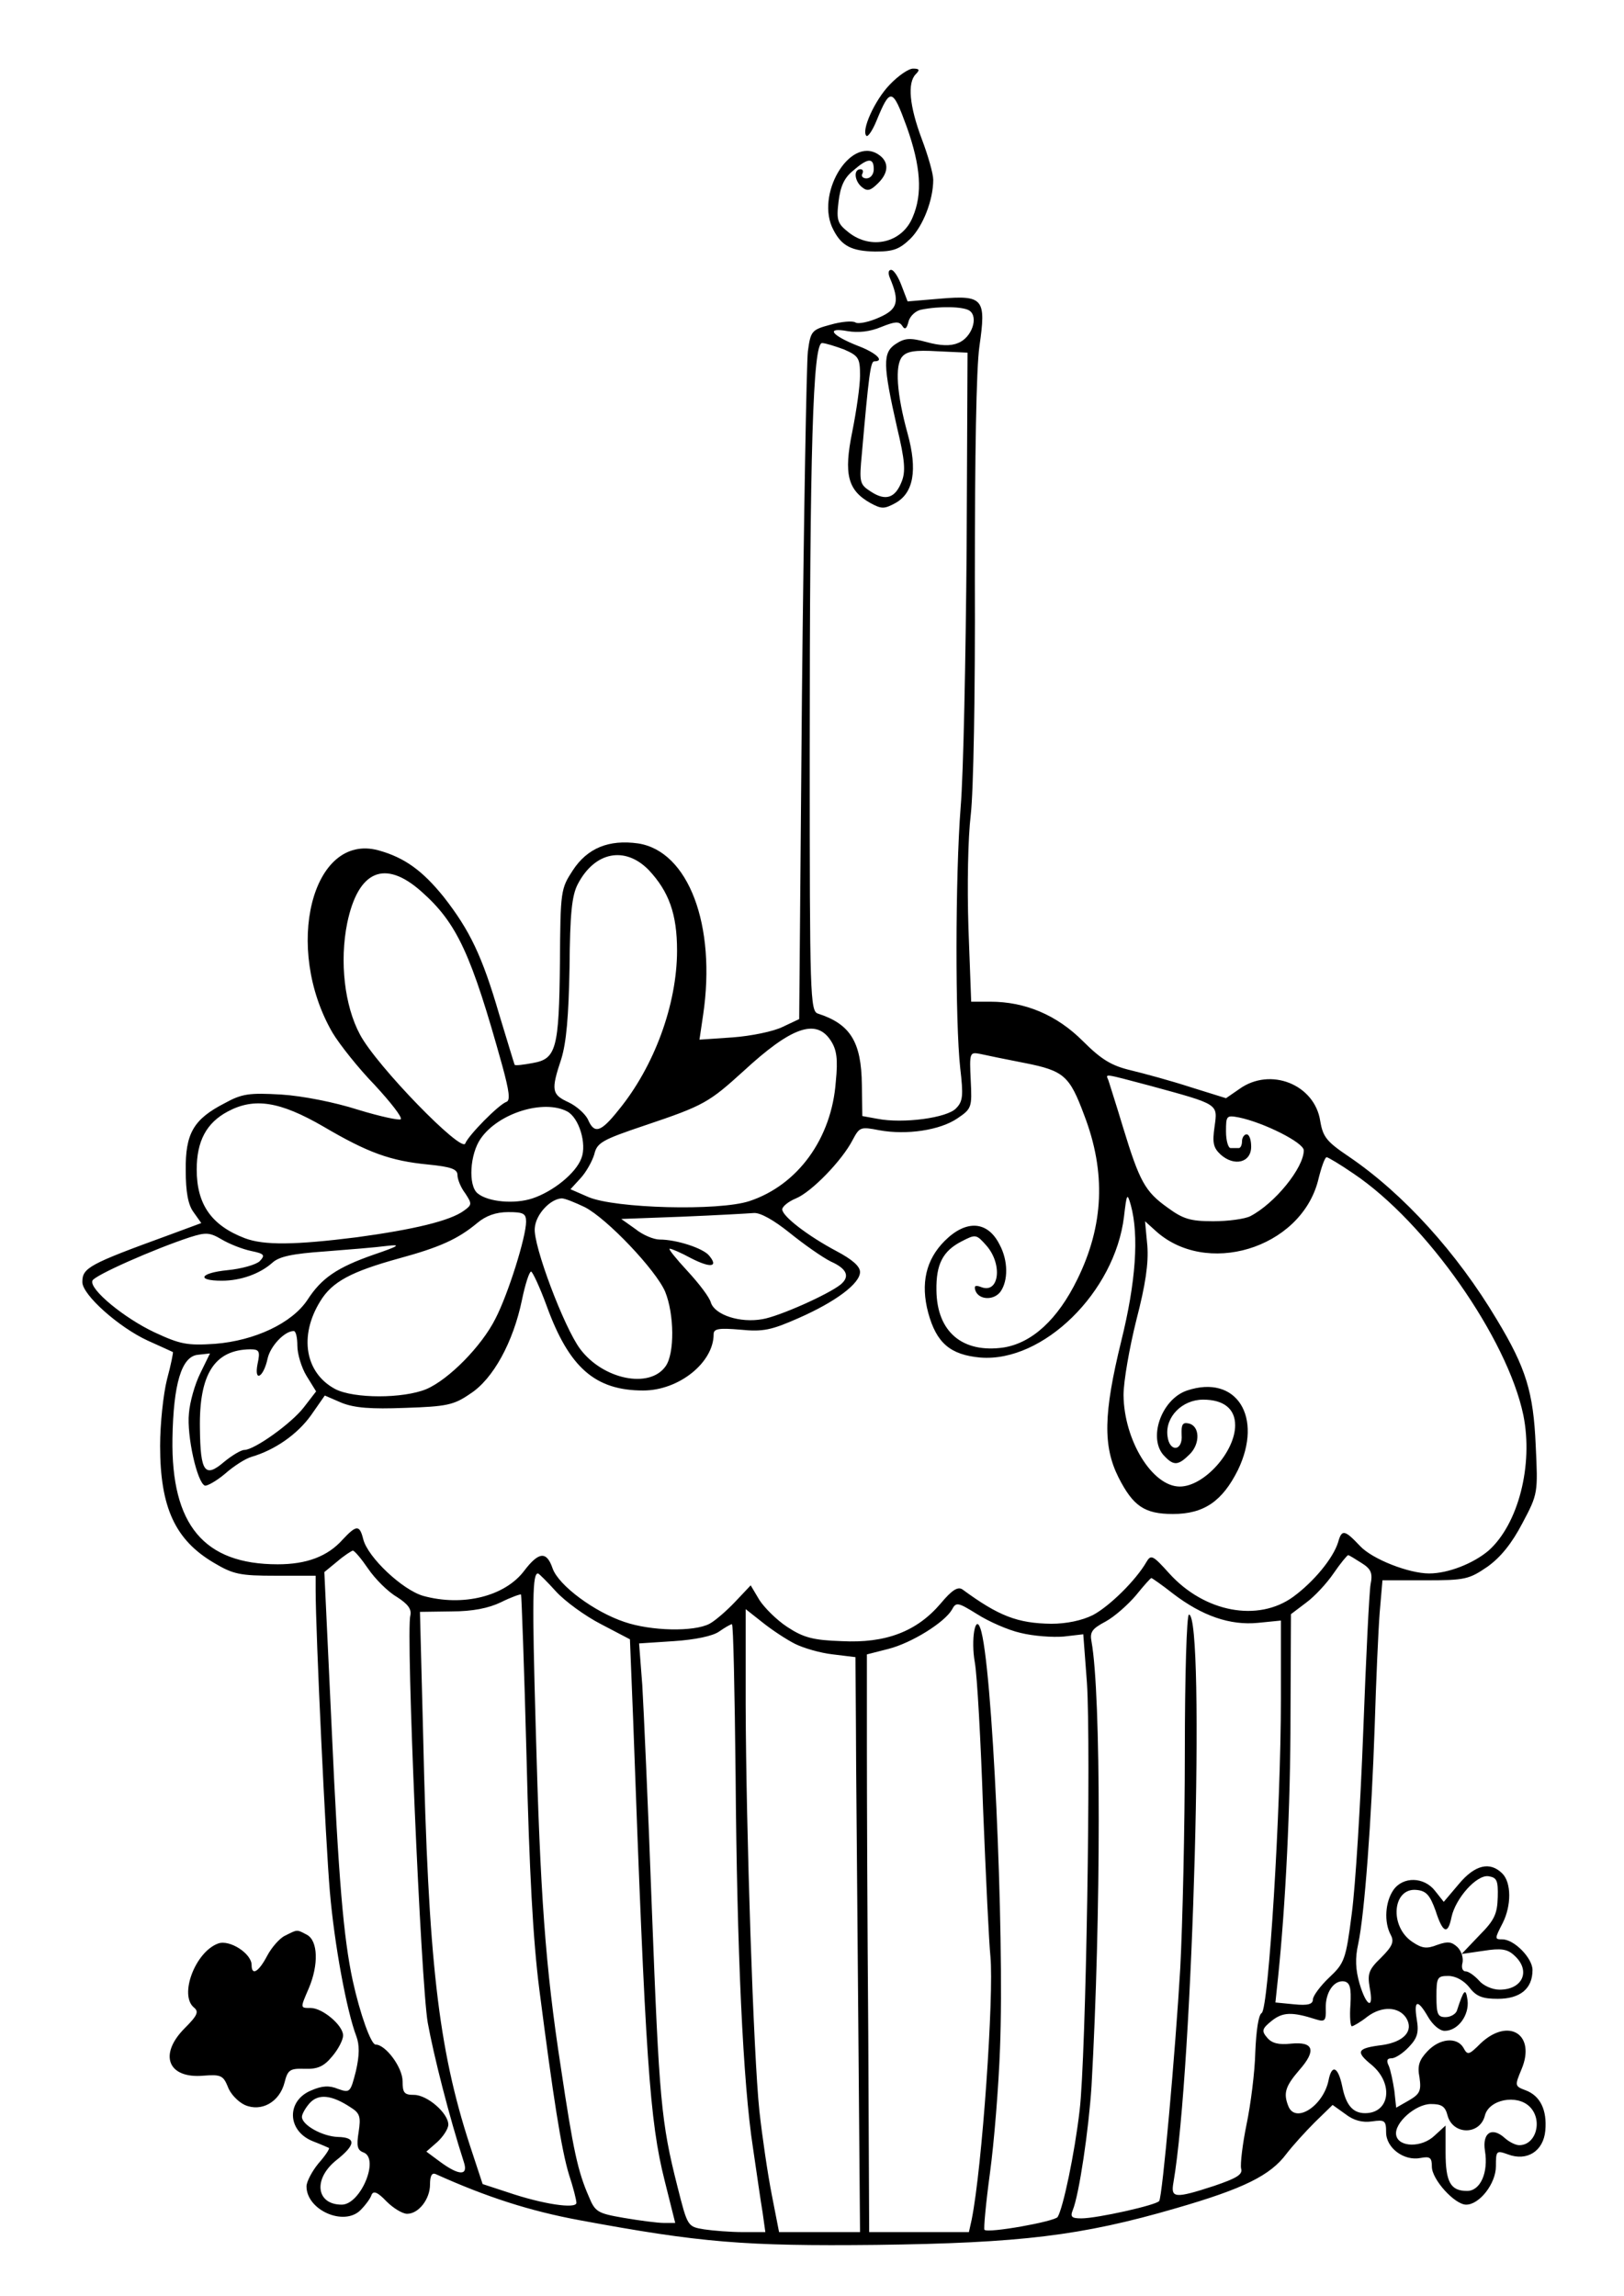 <?xml version="1.0" standalone="no"?>
<!DOCTYPE svg PUBLIC "-//W3C//DTD SVG 20010904//EN"
 "http://www.w3.org/TR/2001/REC-SVG-20010904/DTD/svg10.dtd">
<svg version="1.0" xmlns="http://www.w3.org/2000/svg"
 width="355pt" height="502pt" viewBox="0 0 355 502"
 preserveAspectRatio="xMidYMid meet">
<g transform="translate(0,502) scale(0.1,-0.1)"
fill="#000000" stroke="none">
<path d="M1945 4835 c-33 -34 -63 -101 -51 -112 3 -3 13 11 22 33 30 73 35 72
66 -13 31 -87 35 -147 13 -198 -23 -56 -91 -72 -140 -33 -24 19 -27 26 -22 67
4 33 12 52 32 68 32 28 45 29 45 3 0 -11 -7 -20 -16 -20 -8 0 -12 5 -9 10 3 6
1 10 -4 10 -16 0 -13 -26 3 -39 12 -10 19 -8 36 9 24 24 23 48 -1 63 -62 39
-138 -90 -97 -166 18 -35 40 -46 91 -47 40 0 53 5 77 28 28 28 50 85 50 129 0
13 -11 52 -25 89 -27 72 -32 123 -13 142 9 9 8 12 -6 12 -10 0 -33 -16 -51
-35z"/>
<path d="M1945 4413 c22 -52 18 -69 -23 -87 -22 -10 -46 -15 -52 -11 -6 4 -31
2 -55 -5 -41 -11 -43 -14 -49 -58 -3 -26 -9 -365 -13 -753 l-6 -707 -36 -17
c-20 -10 -69 -20 -109 -23 l-73 -5 8 54 c29 196 -32 358 -142 375 -64 9 -111
-10 -143 -59 -26 -40 -27 -44 -28 -201 -2 -189 -8 -211 -59 -220 -21 -4 -38
-6 -40 -4 -1 2 -16 52 -34 111 -37 127 -64 183 -121 256 -46 57 -85 86 -143
102 -145 39 -208 -213 -100 -399 15 -25 56 -77 92 -114 35 -38 61 -71 57 -75
-3 -3 -45 6 -94 21 -50 16 -120 30 -167 33 -70 4 -86 2 -124 -19 -68 -35 -86
-66 -85 -147 0 -46 5 -75 17 -91 l17 -24 -73 -27 c-173 -63 -187 -71 -187
-102 0 -28 80 -99 143 -128 29 -13 53 -24 55 -25 1 0 -4 -27 -13 -60 -8 -32
-15 -97 -15 -145 0 -135 33 -206 118 -256 42 -25 57 -28 135 -28 l87 0 0 -32
c0 -93 22 -554 31 -658 10 -117 37 -262 58 -317 7 -19 7 -41 -1 -76 -12 -47
-13 -48 -39 -39 -19 8 -35 7 -58 -3 -55 -22 -54 -88 2 -111 18 -7 34 -14 36
-15 2 -2 -8 -17 -23 -34 -14 -17 -26 -40 -26 -50 0 -52 82 -88 118 -52 11 11
22 26 24 33 4 10 13 7 33 -14 15 -15 35 -27 45 -27 25 0 50 32 50 64 0 19 4
26 12 23 113 -51 207 -81 315 -101 264 -49 360 -57 648 -54 316 4 449 20 655
80 149 43 207 72 242 119 13 17 41 48 62 69 l39 38 28 -20 c18 -14 37 -19 58
-16 28 4 31 2 31 -24 0 -34 39 -63 75 -56 21 4 25 1 25 -19 0 -28 50 -83 75
-83 29 0 65 46 65 84 0 34 1 35 26 26 42 -16 78 7 82 52 4 45 -11 76 -43 88
-24 9 -24 10 -9 46 32 76 -28 114 -89 57 -26 -26 -29 -27 -38 -10 -14 24 -52
21 -79 -8 -18 -19 -22 -32 -17 -57 4 -29 1 -36 -23 -50 l-28 -16 -4 37 c-3 20
-8 44 -12 54 -6 12 -4 17 6 17 8 0 25 11 38 25 18 19 22 31 17 60 -7 43 2 45
25 5 10 -17 25 -30 36 -30 29 0 54 34 50 67 -4 28 -8 24 -23 -22 -2 -8 -14
-15 -25 -15 -17 0 -20 6 -20 45 0 42 2 45 26 45 16 0 34 -10 46 -25 15 -20 29
-25 62 -25 49 0 76 22 76 63 0 26 -40 67 -66 67 -17 0 -17 1 1 36 19 38 19 88
-1 108 -27 27 -60 19 -95 -23 l-33 -39 -19 24 c-24 31 -70 32 -91 2 -18 -26
-21 -70 -6 -98 8 -15 4 -25 -21 -50 -27 -26 -30 -35 -25 -65 10 -50 -7 -43
-22 8 -9 31 -10 56 -3 87 14 66 29 271 36 475 3 99 8 212 11 250 l6 70 93 0
c88 0 96 2 137 30 29 21 53 51 76 95 34 64 34 66 29 170 -5 116 -21 169 -85
275 -87 146 -204 275 -323 356 -49 33 -57 43 -63 78 -12 80 -109 119 -177 70
l-29 -20 -77 24 c-43 14 -102 30 -131 37 -42 10 -64 23 -105 64 -57 57 -126
86 -202 86 l-42 0 -6 161 c-3 94 -1 197 5 247 6 52 10 263 9 517 0 269 3 459
10 508 15 104 9 112 -86 104 l-71 -6 -13 34 c-7 19 -17 35 -23 35 -6 0 -7 -7
-3 -17z m174 -72 c21 -14 5 -60 -25 -71 -16 -7 -39 -6 -68 2 -37 10 -48 9 -68
-4 -29 -19 -28 -46 3 -183 17 -71 19 -96 10 -118 -14 -36 -35 -43 -67 -22 -25
16 -26 20 -20 83 15 171 19 202 27 202 24 0 4 19 -36 34 -58 23 -71 41 -22 32
24 -4 49 -1 73 9 30 12 39 13 46 3 6 -10 10 -7 14 9 3 12 16 24 28 26 39 8 91
7 105 -2z m-274 -85 c32 -14 35 -19 35 -57 0 -23 -8 -78 -17 -123 -19 -93 -10
-128 40 -156 24 -13 30 -13 54 0 40 22 49 72 27 152 -24 87 -28 149 -12 168
10 12 28 15 78 12 l65 -3 -2 -432 c-2 -238 -7 -490 -13 -561 -12 -153 -12
-472 -1 -571 7 -60 6 -73 -9 -88 -19 -21 -116 -34 -172 -23 l-33 6 -1 68 c-1
94 -25 133 -96 156 -17 5 -18 41 -18 563 0 670 7 903 27 903 7 0 29 -7 48 -14z
m-427 -1138 c44 -47 62 -96 62 -176 0 -118 -50 -254 -128 -349 -39 -49 -53
-53 -67 -20 -6 12 -25 29 -42 37 -37 17 -39 26 -16 95 11 36 16 92 18 200 1
118 5 157 18 182 37 71 103 84 155 31z m-497 -47 c78 -69 109 -136 177 -381
15 -55 18 -76 9 -79 -17 -6 -83 -73 -90 -91 -8 -21 -194 170 -230 238 -34 63
-45 160 -28 244 24 115 82 140 162 69z m895 -326 c13 -20 16 -40 11 -90 -9
-124 -83 -226 -189 -261 -67 -22 -294 -16 -352 9 l-39 17 22 24 c12 13 25 36
30 52 6 26 17 32 112 64 128 43 139 50 214 118 105 97 159 116 191 67z m424
-49 c86 -17 98 -28 130 -114 48 -125 43 -241 -15 -359 -43 -88 -99 -139 -161
-149 -90 -13 -146 34 -147 125 -1 57 14 86 55 107 31 16 32 16 55 -10 35 -41
27 -105 -12 -90 -13 5 -16 3 -13 -7 7 -21 40 -23 55 -3 17 24 17 68 -2 103
-26 52 -73 55 -120 8 -41 -41 -53 -93 -36 -157 18 -66 48 -92 114 -98 137 -11
294 143 314 308 6 51 7 53 15 25 18 -66 11 -168 -21 -297 -39 -159 -40 -230
-6 -298 32 -63 57 -80 119 -80 68 0 108 28 142 96 56 116 -3 210 -111 174 -57
-19 -87 -107 -49 -144 20 -21 30 -20 55 5 23 23 22 62 -3 67 -13 3 -16 -3 -15
-25 3 -36 -27 -39 -31 -2 -5 41 32 79 78 79 45 0 70 -20 70 -56 0 -58 -68
-134 -121 -134 -60 0 -122 101 -123 200 0 30 13 104 28 164 20 77 27 124 24
163 l-5 53 21 -19 c111 -104 318 -41 357 107 7 29 15 52 19 52 3 0 30 -16 59
-36 159 -107 336 -360 371 -528 22 -109 -11 -238 -76 -296 -33 -28 -88 -50
-130 -50 -44 0 -124 31 -151 60 -34 36 -40 37 -48 8 -11 -35 -53 -86 -98 -119
-77 -56 -194 -34 -271 51 -36 40 -40 42 -50 25 -23 -40 -81 -97 -117 -116 -24
-12 -58 -19 -91 -19 -74 1 -115 17 -194 75 -10 7 -23 -1 -48 -31 -52 -61 -120
-87 -216 -82 -63 2 -84 8 -119 31 -23 15 -50 42 -61 59 l-19 32 -34 -36 c-18
-19 -43 -41 -56 -48 -34 -18 -128 -16 -186 4 -66 22 -144 80 -157 117 -13 38
-30 37 -62 -5 -42 -56 -134 -79 -221 -55 -45 13 -121 84 -131 124 -8 32 -15
31 -45 -1 -33 -37 -79 -54 -142 -54 -161 0 -233 86 -230 275 2 120 20 179 55
183 l27 3 -21 -43 c-12 -24 -23 -63 -25 -88 -5 -49 18 -152 35 -158 5 -1 25
10 44 26 18 16 44 33 58 37 51 15 100 49 130 91 l30 43 37 -16 c28 -11 63 -14
139 -11 90 3 106 6 142 31 50 32 94 113 113 205 7 34 16 62 20 62 3 0 19 -34
34 -75 49 -135 106 -185 211 -185 78 0 154 61 154 123 0 12 11 14 58 10 50 -5
68 -1 127 25 82 36 135 76 135 101 0 13 -18 28 -52 46 -62 33 -118 76 -118 91
0 6 13 17 30 24 34 14 101 83 124 128 15 28 17 29 58 21 60 -11 133 0 171 26
31 21 32 24 29 83 -3 61 -2 62 20 58 13 -3 57 -12 98 -20z m275 -50 c150 -41
147 -39 140 -89 -5 -35 -3 -46 13 -61 30 -27 67 -18 67 17 0 15 -4 27 -10 27
-5 0 -10 -7 -10 -15 0 -8 -3 -15 -7 -15 -5 0 -12 0 -18 0 -5 0 -10 16 -10 36
0 35 1 36 28 31 54 -11 142 -55 142 -72 0 -38 -63 -116 -117 -144 -12 -6 -48
-11 -81 -11 -50 0 -66 5 -100 30 -49 35 -61 57 -97 175 -15 50 -30 96 -32 103
-6 15 -14 16 92 -12z m-1808 -89 c97 -57 146 -75 229 -83 50 -5 64 -10 64 -23
0 -9 7 -27 17 -40 15 -23 15 -25 -3 -38 -30 -22 -109 -41 -234 -58 -135 -17
-203 -18 -245 -2 -73 28 -105 74 -105 150 0 62 21 102 68 127 58 31 114 22
209 -33z m533 33 c26 -14 43 -71 31 -102 -12 -33 -62 -73 -107 -88 -39 -13
-97 -8 -120 11 -21 17 -17 86 7 120 39 56 138 86 189 59z m38 -209 c49 -25
156 -138 176 -185 20 -49 21 -135 1 -163 -35 -50 -137 -29 -187 38 -35 47
-103 227 -99 264 2 30 34 64 59 65 7 0 29 -9 50 -19z m-128 -32 c0 -33 -39
-158 -67 -212 -30 -60 -102 -133 -151 -154 -51 -21 -158 -21 -199 0 -66 35
-80 116 -33 192 26 43 68 65 173 94 88 24 128 42 170 77 19 16 41 24 68 24 33
0 39 -3 39 -21z m577 -25 c31 -25 71 -53 89 -62 36 -16 42 -33 22 -50 -27 -22
-135 -70 -171 -76 -49 -9 -104 9 -113 36 -3 12 -27 43 -52 70 -24 26 -42 48
-38 48 4 0 25 -9 47 -21 43 -22 60 -19 39 6 -13 16 -71 35 -108 35 -13 0 -37
10 -53 23 l-31 22 134 5 c73 3 143 7 156 8 14 1 43 -15 79 -44z m-1178 -39
c29 -6 31 -9 19 -22 -8 -8 -40 -17 -71 -20 -60 -6 -69 -23 -12 -23 41 0 83 15
110 39 15 14 44 20 115 25 52 4 113 9 135 12 33 4 28 0 -28 -19 -80 -28 -114
-51 -145 -99 -34 -51 -115 -89 -202 -96 -61 -4 -76 -1 -132 25 -66 31 -143 94
-136 113 3 11 134 69 213 95 35 11 43 11 70 -5 17 -10 45 -21 64 -25z m101
-207 c0 -18 9 -48 20 -66 l21 -34 -27 -35 c-27 -35 -108 -93 -130 -93 -7 0
-27 -12 -44 -26 -42 -36 -52 -23 -53 73 -2 119 32 172 110 173 20 0 22 -4 16
-32 -8 -41 13 -30 22 12 6 27 37 60 57 60 5 0 8 -15 8 -32z m155 -488 c15 -22
43 -50 62 -61 25 -16 33 -27 30 -41 -10 -37 23 -802 38 -890 13 -72 47 -206
79 -305 10 -30 -10 -30 -51 0 l-31 23 24 21 c13 12 24 29 24 38 0 25 -46 65
-75 65 -21 0 -25 4 -25 30 0 30 -37 80 -59 80 -10 0 -34 67 -50 140 -20 93
-31 220 -46 552 l-16 341 28 23 c15 13 31 23 34 24 4 0 19 -18 34 -40z m2171
13 c21 -13 25 -22 20 -47 -3 -17 -10 -161 -16 -321 -6 -159 -17 -338 -25 -398
-13 -102 -16 -109 -50 -141 -19 -18 -35 -40 -35 -47 0 -11 -11 -14 -41 -11
l-41 4 6 57 c16 155 27 371 27 571 l1 221 33 25 c18 13 45 42 60 64 15 22 30
40 32 40 2 0 15 -8 29 -17z m-1761 -62 c20 -22 64 -54 99 -72 l63 -33 7 -175
c27 -747 36 -878 69 -1009 l23 -92 -25 0 c-13 0 -52 5 -87 11 -58 10 -63 13
-77 47 -24 55 -34 101 -61 282 -34 221 -45 376 -55 745 -8 283 -7 335 5 335 2
0 20 -18 39 -39z m1349 -5 c64 -49 125 -70 186 -64 l50 5 0 -171 c0 -243 -27
-678 -42 -687 -7 -4 -12 -38 -14 -86 -1 -43 -10 -114 -19 -157 -9 -44 -14 -87
-12 -97 4 -13 -9 -21 -59 -38 -86 -28 -95 -27 -89 7 43 248 70 1242 34 1242
-5 0 -9 -135 -9 -300 0 -166 -5 -378 -10 -473 -11 -187 -39 -498 -46 -509 -6
-9 -136 -38 -170 -38 -21 0 -25 3 -19 18 14 34 35 177 41 271 21 373 21 856 0
972 -4 21 1 28 31 44 20 11 49 37 66 57 17 21 32 38 34 38 1 0 23 -15 47 -34z
m-1413 -358 c6 -247 14 -399 28 -508 30 -233 48 -350 65 -405 9 -27 16 -55 16
-61 0 -14 -74 -3 -150 23 l-55 18 -28 85 c-69 212 -91 404 -102 895 l-7 271
69 1 c46 0 81 7 108 20 22 11 42 18 44 17 1 -2 7 -162 12 -356z m1080 272 c28
-7 70 -10 94 -8 l43 5 8 -106 c9 -137 -2 -819 -16 -935 -11 -95 -36 -213 -48
-233 -7 -10 -152 -36 -160 -28 -2 2 3 58 12 124 9 66 19 189 22 273 10 252
-17 847 -43 918 -11 32 -21 -25 -12 -75 5 -28 13 -171 18 -320 6 -148 13 -294
16 -322 8 -85 -18 -462 -41 -576 l-6 -27 -109 0 -109 0 -2 435 c-2 239 -3 523
-3 631 l0 197 47 12 c51 13 123 58 139 86 9 17 13 16 55 -10 25 -16 68 -35 95
-41z m-493 -24 c18 -9 55 -20 83 -23 l49 -6 1 -146 c0 -80 3 -363 5 -629 l4
-482 -88 0 -89 0 -16 82 c-9 46 -21 128 -27 183 -13 123 -29 608 -30 888 l0
209 38 -30 c20 -16 52 -37 70 -46z m-130 -289 c3 -383 16 -671 38 -813 8 -54
17 -118 21 -141 l6 -43 -49 0 c-27 0 -65 3 -85 6 -36 6 -36 6 -58 93 -36 142
-40 189 -56 606 -8 220 -18 441 -21 491 l-7 91 76 5 c46 3 85 11 99 21 13 9
25 16 28 16 3 1 6 -149 8 -332z m1666 -265 c-1 -36 -7 -50 -40 -83 l-39 -41
48 7 c38 6 52 4 67 -10 37 -33 19 -75 -32 -75 -16 0 -36 9 -45 20 -10 11 -23
20 -29 20 -7 0 -10 8 -7 19 2 10 -2 25 -11 34 -13 12 -21 13 -44 5 -23 -9 -33
-8 -54 6 -52 34 -44 120 9 114 21 -2 29 -12 41 -45 16 -50 27 -54 35 -14 9 41
55 93 81 89 18 -3 21 -9 20 -46z m-322 -235 c-2 -26 0 -47 3 -47 3 0 19 9 34
21 32 24 69 22 85 -3 17 -28 -5 -52 -52 -59 -56 -7 -60 -14 -23 -44 48 -41 39
-105 -15 -105 -27 0 -42 18 -50 59 -9 43 -23 49 -30 12 -12 -56 -73 -95 -88
-55 -11 28 -6 43 24 78 38 43 32 63 -18 58 -27 -3 -42 1 -52 13 -13 15 -11 20
10 37 24 19 44 20 97 3 19 -6 22 -3 21 24 -1 35 18 63 41 59 12 -3 15 -14 13
-51z m-2186 -224 c21 -13 23 -21 18 -54 -5 -31 -3 -40 11 -45 35 -14 -7 -114
-48 -114 -56 0 -63 56 -12 97 43 34 44 50 4 51 -34 1 -79 26 -79 44 0 6 8 20
17 30 19 21 48 18 89 -9z m2578 1 c29 -29 14 -84 -23 -84 -8 0 -22 7 -32 16
-28 25 -49 11 -43 -28 8 -48 -10 -88 -39 -88 -36 0 -47 19 -47 84 l0 59 -24
-22 c-28 -27 -79 -26 -84 1 -5 26 42 68 76 68 23 0 31 -5 36 -24 11 -44 71
-45 82 -1 9 35 70 47 98 19z"/>
<path d="M623 788 c-11 -5 -29 -25 -39 -44 -19 -36 -34 -44 -34 -20 0 25 -48
56 -73 47 -50 -18 -86 -113 -53 -140 11 -9 8 -17 -20 -45 -58 -58 -37 -111 41
-104 38 3 43 0 53 -24 5 -15 22 -33 37 -40 36 -16 76 6 87 49 7 28 12 31 44
30 28 -1 42 5 60 27 13 15 24 36 24 46 0 22 -45 60 -71 60 -23 0 -23 -1 -4 43
22 52 20 104 -4 117 -23 12 -20 12 -48 -2z"/>
</g>
</svg>
